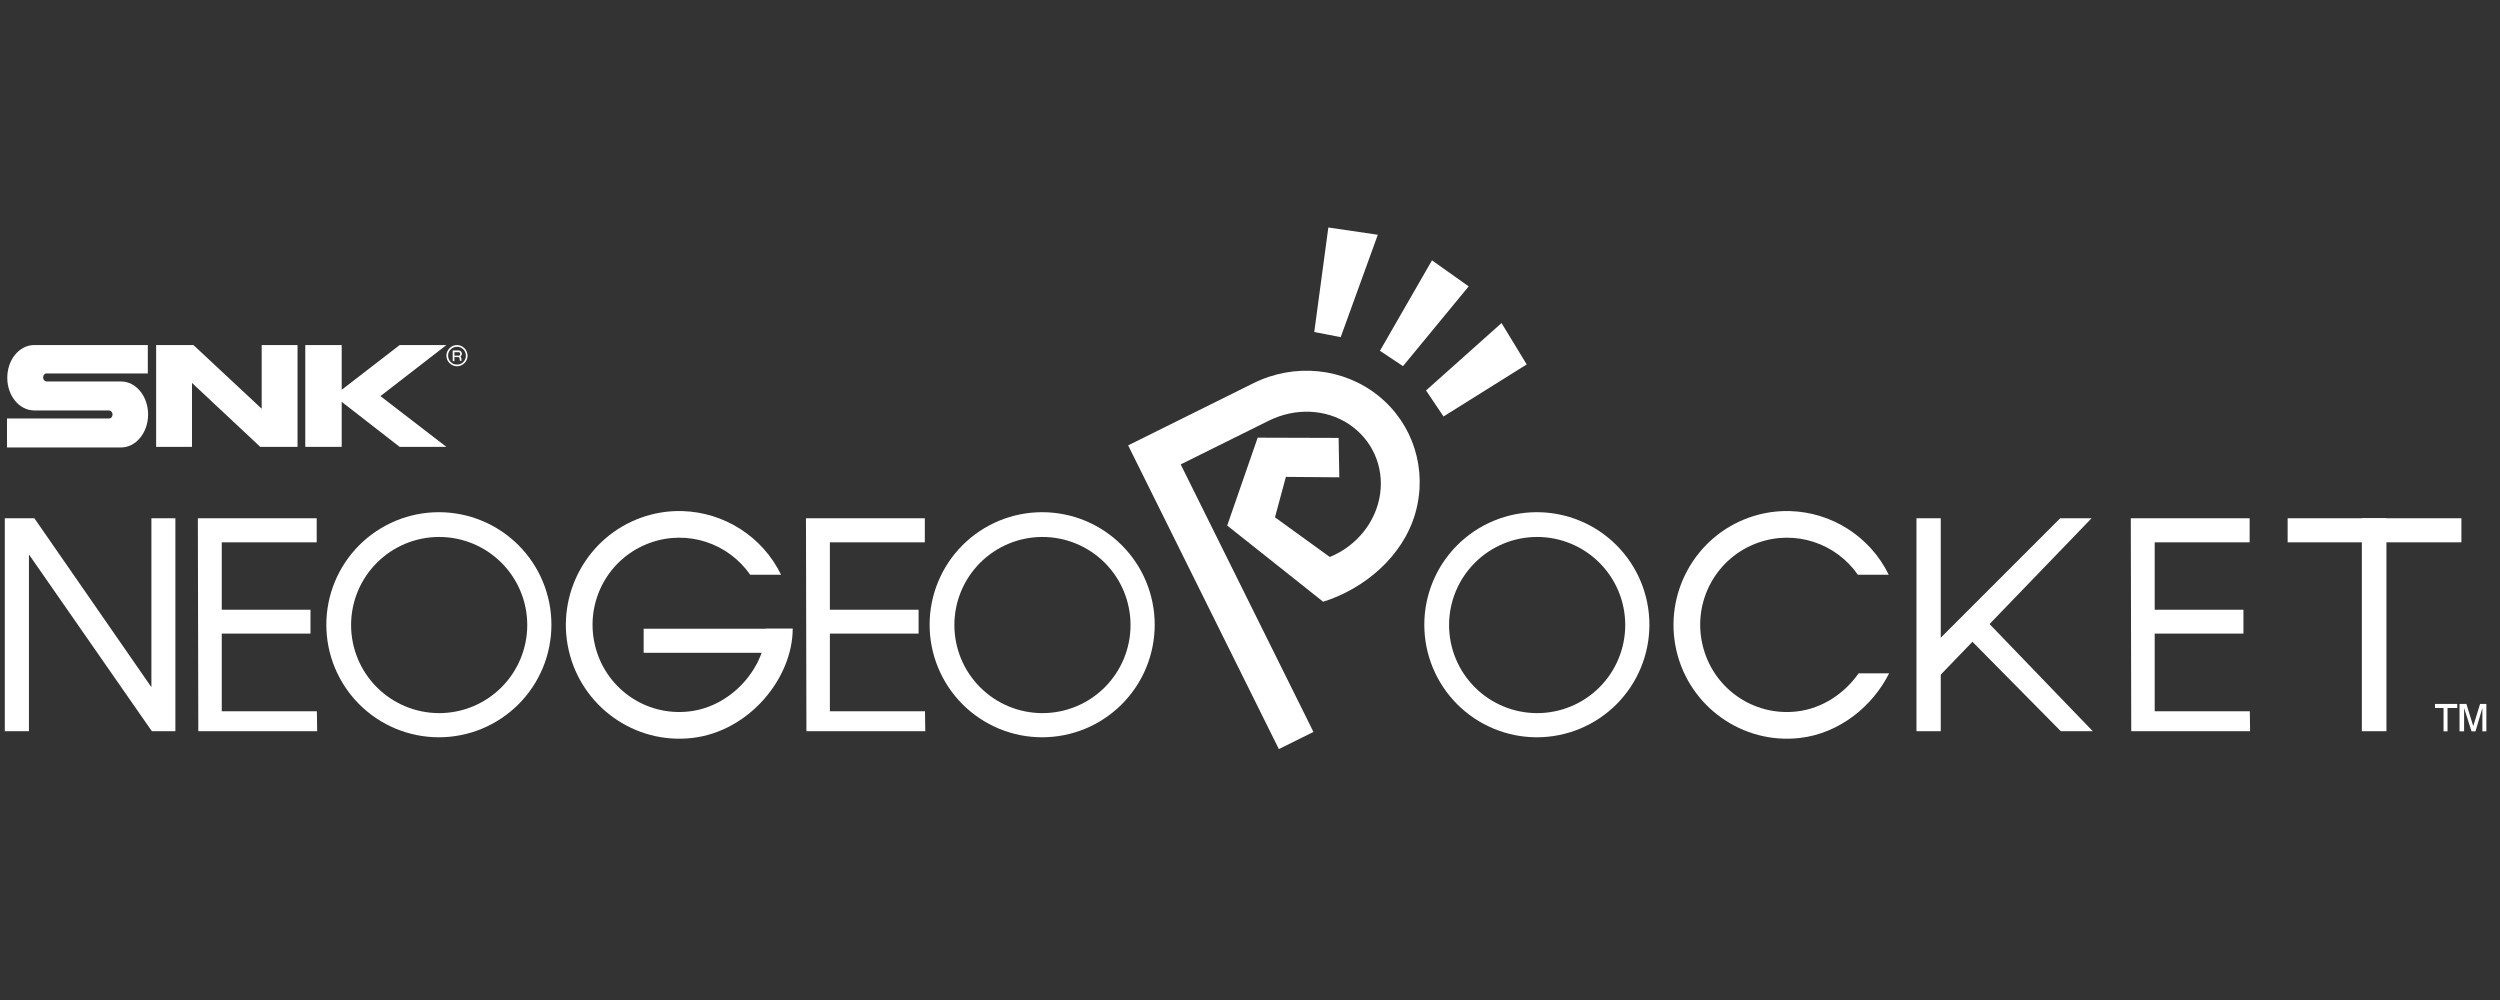 <?xml version="1.0" encoding="UTF-8" standalone="no"?>
<svg
   xmlns:dc="http://purl.org/dc/elements/1.1/"
   xmlns:cc="http://creativecommons.org/ns#"
   xmlns:rdf="http://www.w3.org/1999/02/22-rdf-syntax-ns#"
   xmlns:svg="http://www.w3.org/2000/svg"
   xmlns="http://www.w3.org/2000/svg"
   xmlns:sodipodi="http://sodipodi.sourceforge.net/DTD/sodipodi-0.dtd"
   xmlns:inkscape="http://www.inkscape.org/namespaces/inkscape"
   width="500"
   height="200"
   viewBox="0 0 500 200"
   version="1.1"
   id="svg52"
   sodipodi:docname="ngp.svg"
   style="fill:none"
   inkscape:version="0.92.5 (2060ec1f9f, 2020-04-08)">
  <rect x="0" y="0" width="500" height="200" fill="#333333" stroke="none"/>
  <defs
     id="defs56" />
  <sodipodi:namedview
     pagecolor="#ffffff"
     bordercolor="#666666"
     borderopacity="1"
     objecttolerance="10"
     gridtolerance="10"
     guidetolerance="10"
     inkscape:pageopacity="0"
     inkscape:pageshadow="2"
     inkscape:window-width="1366"
     inkscape:window-height="740"
     id="namedview54"
     showgrid="false"
     inkscape:pagecheckerboard="true"
     inkscape:zoom="1.0411096"
     inkscape:cx="280.5"
     inkscape:cy="59"
     inkscape:window-x="0"
     inkscape:window-y="0"
     inkscape:window-maximized="1"
     inkscape:current-layer="svg52" />
  <path
     d="M 35.077,146.243 H 30.372 L 5.787,110.89 v 35.353 H 0.961 V 103.651 H 6.873 L 30.28,137.435 v -33.784 h 4.797 z"
     id="path2"
     inkscape:connector-curvature="0"
     style="fill:#ffffff;stroke-width:0.886" />
  <path
     d="M 63.432,146.243 H 39.662 l -0.091,-42.592 H 63.34 V 108.465 H 44.352 v 13.48 H 62.098 v 4.778 H 44.352 v 15.528 h 19.026 z"
     id="path4"
     inkscape:connector-curvature="0"
     style="fill:#ffffff;stroke-width:0.886" />
  <path
     d="m 87.774,102.438 c -2.956,0 -5.883,0.582 -8.614,1.713 -2.731,1.131 -5.212,2.789 -7.302,4.879 -2.09,2.09 -3.748,4.572 -4.879,7.302 -1.131,2.731 -1.713,5.658 -1.713,8.614 0,2.956 0.582,5.883 1.713,8.614 1.131,2.731 2.789,5.212 4.879,7.303 2.09,2.09 4.572,3.748 7.302,4.879 2.731,1.131 5.658,1.713 8.614,1.713 2.956,0 5.883,-0.582 8.614,-1.713 2.73,-1.131 5.212,-2.789 7.302,-4.879 2.091,-2.091 3.749,-4.572 4.88,-7.303 1.131,-2.731 1.713,-5.658 1.713,-8.614 0,-2.956 -0.582,-5.883 -1.713,-8.614 -1.131,-2.731 -2.789,-5.212 -4.88,-7.302 -2.09,-2.09 -4.572,-3.748 -7.302,-4.879 -2.731,-1.131 -5.659,-1.713 -8.614,-1.713 z m 0.06,4.952 c 2.314,0 4.605,0.456 6.742,1.341 2.137,0.885 4.079,2.183 5.715,3.819 1.636,1.636 2.934,3.578 3.819,5.716 0.886,2.137 1.341,4.428 1.341,6.742 0,4.672 -1.857,9.153 -5.16,12.457 -3.304,3.303 -7.785,5.159 -12.457,5.159 -4.672,0 -9.153,-1.856 -12.456,-5.16 -3.304,-3.303 -5.16,-7.784 -5.16,-12.456 -8.8e-5,-4.672 1.856,-9.153 5.16,-12.457 3.304,-3.304 7.785,-5.16 12.457,-5.16 z"
     id="path6"
     inkscape:connector-curvature="0"
     style="fill:#ffffff;stroke-width:0.886" />
  <path
     d="m 208.432,102.438 c -2.956,0 -5.884,0.582 -8.615,1.713 -2.73,1.131 -5.212,2.789 -7.302,4.879 -2.091,2.09 -3.749,4.571 -4.88,7.302 -1.131,2.731 -1.713,5.658 -1.713,8.614 0,2.956 0.582,5.883 1.713,8.614 1.131,2.731 2.789,5.212 4.88,7.303 2.09,2.09 4.572,3.748 7.302,4.879 2.731,1.131 5.659,1.713 8.615,1.713 2.956,0 5.883,-0.582 8.614,-1.713 2.731,-1.131 5.212,-2.789 7.303,-4.879 2.09,-2.091 3.748,-4.572 4.879,-7.303 1.131,-2.731 1.713,-5.658 1.713,-8.614 0,-2.956 -0.582,-5.883 -1.713,-8.614 -1.131,-2.731 -2.789,-5.212 -4.879,-7.302 -2.091,-2.09 -4.572,-3.748 -7.303,-4.879 -2.731,-1.131 -5.658,-1.713 -8.614,-1.713 z m 0.059,4.952 c 2.314,0 4.604,0.456 6.742,1.341 2.137,0.885 4.079,2.183 5.715,3.819 1.636,1.636 2.934,3.578 3.819,5.716 0.886,2.137 1.341,4.428 1.341,6.742 0,4.672 -1.856,9.153 -5.16,12.457 -3.304,3.303 -7.785,5.159 -12.457,5.159 -4.672,0 -9.153,-1.856 -12.456,-5.16 -3.304,-3.303 -5.16,-7.784 -5.16,-12.456 0,-4.672 1.856,-9.153 5.16,-12.457 3.303,-3.304 7.785,-5.16 12.456,-5.16 z"
     id="path8"
     inkscape:connector-curvature="0"
     style="fill:#ffffff;stroke-width:0.886" />
  <path
     d="m 135.504,102.21 c -2.405,0.035 -4.839,0.456 -7.215,1.3 -10.858,3.856 -17.122,15.321 -14.538,26.578 2.585,11.257 13.226,18.816 24.672,17.508 11.445,-1.307 20.117,-12.009 20.117,-21.854 h -5.34 c 0,7.441 -6.604,15.546 -15.384,16.548 -8.78,1.004 -16.869,-4.735 -18.858,-13.398 -1.989,-8.663 2.788,-17.391 11.12,-20.35 7.451,-2.646 15.562,0.087 19.965,6.407 h 6.176 c -3.789,-7.754 -11.499,-12.474 -19.688,-12.731 -0.342,-0.011 -0.685,-0.013 -1.028,-0.009 z"
     id="path10"
     inkscape:connector-curvature="0"
     style="fill:#ffffff;stroke-width:0.886" />
  <path
     d="m 158.539,125.742 h -29.808 v 4.821 h 26.107 z"
     id="path12"
     inkscape:connector-curvature="0"
     style="fill:#ffffff;stroke-width:0.886" />
  <path
     d="m 185.055,146.243 h -23.77 l -0.091,-42.592 h 23.769 v 4.814 h -18.988 v 13.48 h 17.746 v 4.778 h -17.746 v 15.528 h 19.026 z"
     id="path14"
     inkscape:connector-curvature="0"
     style="fill:#ffffff;stroke-width:0.886" />
  <path
     d="m 307.371,102.438 c -2.956,0 -5.883,0.582 -8.614,1.713 -2.731,1.131 -5.212,2.789 -7.303,4.879 -2.091,2.09 -3.748,4.571 -4.879,7.302 -1.131,2.731 -1.714,5.658 -1.714,8.614 0,2.956 0.583,5.883 1.714,8.614 1.131,2.731 2.789,5.212 4.879,7.303 2.091,2.09 4.572,3.748 7.303,4.879 2.731,1.131 5.658,1.713 8.614,1.713 2.956,0 5.883,-0.582 8.614,-1.713 2.731,-1.131 5.212,-2.789 7.303,-4.879 2.09,-2.091 3.748,-4.572 4.879,-7.303 1.131,-2.731 1.713,-5.658 1.713,-8.614 0,-2.956 -0.582,-5.883 -1.713,-8.614 -1.131,-2.731 -2.789,-5.212 -4.879,-7.302 -2.091,-2.09 -4.572,-3.748 -7.303,-4.879 -2.731,-1.131 -5.658,-1.713 -8.614,-1.713 z m 0.059,4.952 c 2.314,0 4.604,0.456 6.742,1.341 2.137,0.885 4.08,2.183 5.715,3.819 1.636,1.636 2.934,3.578 3.82,5.716 0.885,2.137 1.34,4.428 1.34,6.742 0,4.672 -1.856,9.153 -5.16,12.457 -3.304,3.303 -7.785,5.159 -12.457,5.159 -4.672,0 -9.152,-1.856 -12.456,-5.16 -3.303,-3.303 -5.16,-7.784 -5.16,-12.456 0,-4.672 1.856,-9.153 5.16,-12.457 3.303,-3.304 7.785,-5.16 12.456,-5.16 z"
     id="path16"
     inkscape:connector-curvature="0"
     style="fill:#ffffff;stroke-width:0.886" />
  <path
     d="m 357.031,102.209 v 8.9e-4 c -2.404,0.035 -4.838,0.456 -7.214,1.3 -10.858,3.856 -17.122,15.321 -14.538,26.578 2.585,11.257 13.226,18.816 24.672,17.508 7.969,-0.911 14.589,-6.376 17.878,-12.936 h -6.105 c -2.754,3.957 -7.186,7.037 -12.38,7.631 -8.78,1.003 -16.869,-4.736 -18.858,-13.399 -1.989,-8.663 2.788,-17.392 11.12,-20.35 7.451,-2.646 15.562,0.087 19.965,6.407 h 6.176 c -3.789,-7.754 -11.499,-12.474 -19.688,-12.731 -0.342,-0.011 -0.685,-0.013 -1.028,-0.009 z"
     id="path18"
     inkscape:connector-curvature="0"
     style="fill:#ffffff;stroke-width:0.886" />
  <path
     d="m 450.019,146.243 h -23.769 l -0.092,-42.592 h 23.77 v 4.814 h -18.988 v 13.48 h 17.746 v 4.778 h -17.746 v 15.528 h 19.025 z"
     id="path20"
     inkscape:connector-curvature="0"
     style="fill:#ffffff;stroke-width:0.886" />
  <path
     d="m 383.296,103.651 h 4.855 v 42.592 h -4.855 z"
     id="path22"
     inkscape:connector-curvature="0"
     style="fill:#ffffff;stroke-width:0.886" />
  <path
     d="m 412.162,146.243 h 6.395 l -22.081,-22.925 -3.982,3.016 z"
     id="path24"
     inkscape:connector-curvature="0"
     style="fill:#ffffff;stroke-width:0.886" />
  <path
     d="m 412.041,103.651 h 6.274 l -32.699,33.905 1.328,-8.808 z"
     id="path26"
     inkscape:connector-curvature="0"
     style="fill:#ffffff;stroke-width:0.886" />
  <path
     d="m 457.529,103.651 h 34.75 v 4.814 h -34.75 z"
     id="path28"
     inkscape:connector-curvature="0"
     style="fill:#ffffff;stroke-width:0.886" />
  <path
     d="m 472.369,103.651 h 4.918 v 42.592 h -4.918 z"
     id="path30"
     inkscape:connector-curvature="0"
     style="fill:#ffffff;stroke-width:0.886" />
  <path
     d="m 245.439,105.108 6.096,-17.573 16.188,0.049 0.138,7.878 -10.684,-0.086 -2.183,8.087 10.97,7.935 c 5.406,-2.221 9.265,-7.052 10.058,-12.594 0.793,-5.541 -1.606,-10.905 -6.253,-13.983 -4.647,-3.077 -10.776,-3.279 -16.013,-0.681 l -17.617,8.743 26.55,53.5 -6.917,3.433 -30.143,-60.741 25.075,-12.443 c 8.214,-4.076 17.988,-3.088 24.971,2.524 6.983,5.612 9.875,14.805 7.388,23.484 -2.486,8.679 -10.213,15.121 -18.429,17.708 z"
     id="path32"
     inkscape:connector-curvature="0"
     style="fill:#ffffff;stroke-width:0.886" />
  <path
     d="m 265.667,45.5 -2.816,20.903 5.29,1.024 7.422,-20.476 z"
     id="path34"
     inkscape:connector-curvature="0"
     style="fill:#ffffff;stroke-width:0.886" />
  <path
     d="m 286.398,52.07 -10.408,18.087 4.607,3.071 13.139,-15.954 z"
     id="path36"
     inkscape:connector-curvature="0"
     style="fill:#ffffff;stroke-width:0.886" />
  <path
     d="m 300.306,64.611 -15.101,13.48 3.498,5.204 16.636,-10.409 z"
     id="path38"
     inkscape:connector-curvature="0"
     style="fill:#ffffff;stroke-width:0.886" />
  <path
     d="m 491.906,140.785 v 5.48 h 0.913 v -4.664 l 1.484,4.664 h 0.799 l 1.37,-4.664 v 4.664 h 0.799 v -5.48 h -1.256 l -1.369,4.431 -1.37,-4.431 z m -3.197,0.817 v 4.663 h 0.799 v -4.663 h 1.941 v -0.817 h -4.452 v 0.817 z"
     id="path40"
     inkscape:connector-curvature="0"
     style="clip-rule:evenodd;fill:#ffffff;fill-rule:evenodd;stroke-width:0.886" />
  <path
     d="m 1.455,75.549 c 0,3.614 2.409,6.539 5.392,6.539 H 21.819 c 0.344,0 0.688,0.344 0.688,0.803 0,0.459 -0.287,0.803 -0.688,0.803 H 1.398 v 5.794 H 24.228 c 2.983,0 5.392,-2.983 5.392,-6.597 0,-3.614 -2.409,-6.597 -5.392,-6.597 H 9.314 c -0.344,0 -0.688,-0.344 -0.688,-0.803 0,-0.459 0.287,-0.803 0.688,-0.803 H 29.563 v -5.679 H 6.848 c -2.983,0 -5.392,2.925 -5.392,6.539 z"
     id="path42"
     inkscape:connector-curvature="0"
     style="fill:#ffffff;stroke-width:0.886" />
  <path
     d="m 31.227,69.01 v 20.364 h 7.17 v -12.792 l 13.653,12.792 h 7.457 v -20.364 h -7.17 v 12.735 L 38.684,69.01 Z"
     id="path44"
     inkscape:connector-curvature="0"
     style="fill:#ffffff;stroke-width:0.886" />
  <path
     d="m 68.341,77.959 v -8.949 h -7.285 v 20.364 h 7.285 v -9.006 l 11.587,9.006 h 9.35 L 76.085,79.221 89.279,69.01 h -9.35 z"
     id="path46"
     inkscape:connector-curvature="0"
     style="fill:#ffffff;stroke-width:0.886" />
  <path
     d="m 91.399,69.01 c 0.573,0 1.089,0.229 1.492,0.631 v 0 c 0.402,0.402 0.573,0.86 0.631,1.491 0,0.573 -0.229,1.09 -0.631,1.491 -0.402,0.402 -0.918,0.631 -1.492,0.631 -0.573,0 -1.09,-0.229 -1.492,-0.631 -0.401,-0.402 -0.631,-0.918 -0.631,-1.491 0,-0.574 0.229,-1.09 0.631,-1.491 0.403,-0.402 0.919,-0.631 1.492,-0.631 z m 0,3.901 c 0.516,0 0.918,-0.172 1.262,-0.516 0.344,-0.344 0.516,-0.803 0.516,-1.262 0,-0.459 -0.172,-0.918 -0.516,-1.262 -0.345,-0.344 -0.746,-0.516 -1.262,-0.516 -0.459,0 -0.918,0.172 -1.262,0.516 -0.344,0.344 -0.516,0.746 -0.516,1.262 0,0.459 0.173,0.918 0.516,1.262 0.345,0.344 0.746,0.516 1.262,0.516 z"
     id="path48"
     inkscape:connector-curvature="0"
     style="clip-rule:evenodd;fill:#ffffff;fill-rule:evenodd;stroke-width:0.886" />
  <path
     d="m 92.375,70.73 v 0.057 0 c 0,0.229 -0.115,0.402 -0.287,0.459 0.016,0.032 0.035,0.063 0.057,0.096 0.055,0.086 0.115,0.181 0.115,0.306 l 0.058,0.516 h -0.345 l -0.057,-0.516 c 0,-0.115 -0.115,-0.23 -0.287,-0.23 H 90.884 v 0.803 h -0.345 v -2.122 h 1.205 c 0.345,0 0.632,0.287 0.632,0.631 z m -0.632,-0.287 h -0.86 v 0 0.688 h 0.86 c 0.172,0 0.287,-0.115 0.287,-0.287 v -0.115 c 0,-0.172 -0.115,-0.287 -0.287,-0.287 z"
     id="path50"
     inkscape:connector-curvature="0"
     style="clip-rule:evenodd;fill:#ffffff;fill-rule:evenodd;stroke-width:0.886" />
</svg>

